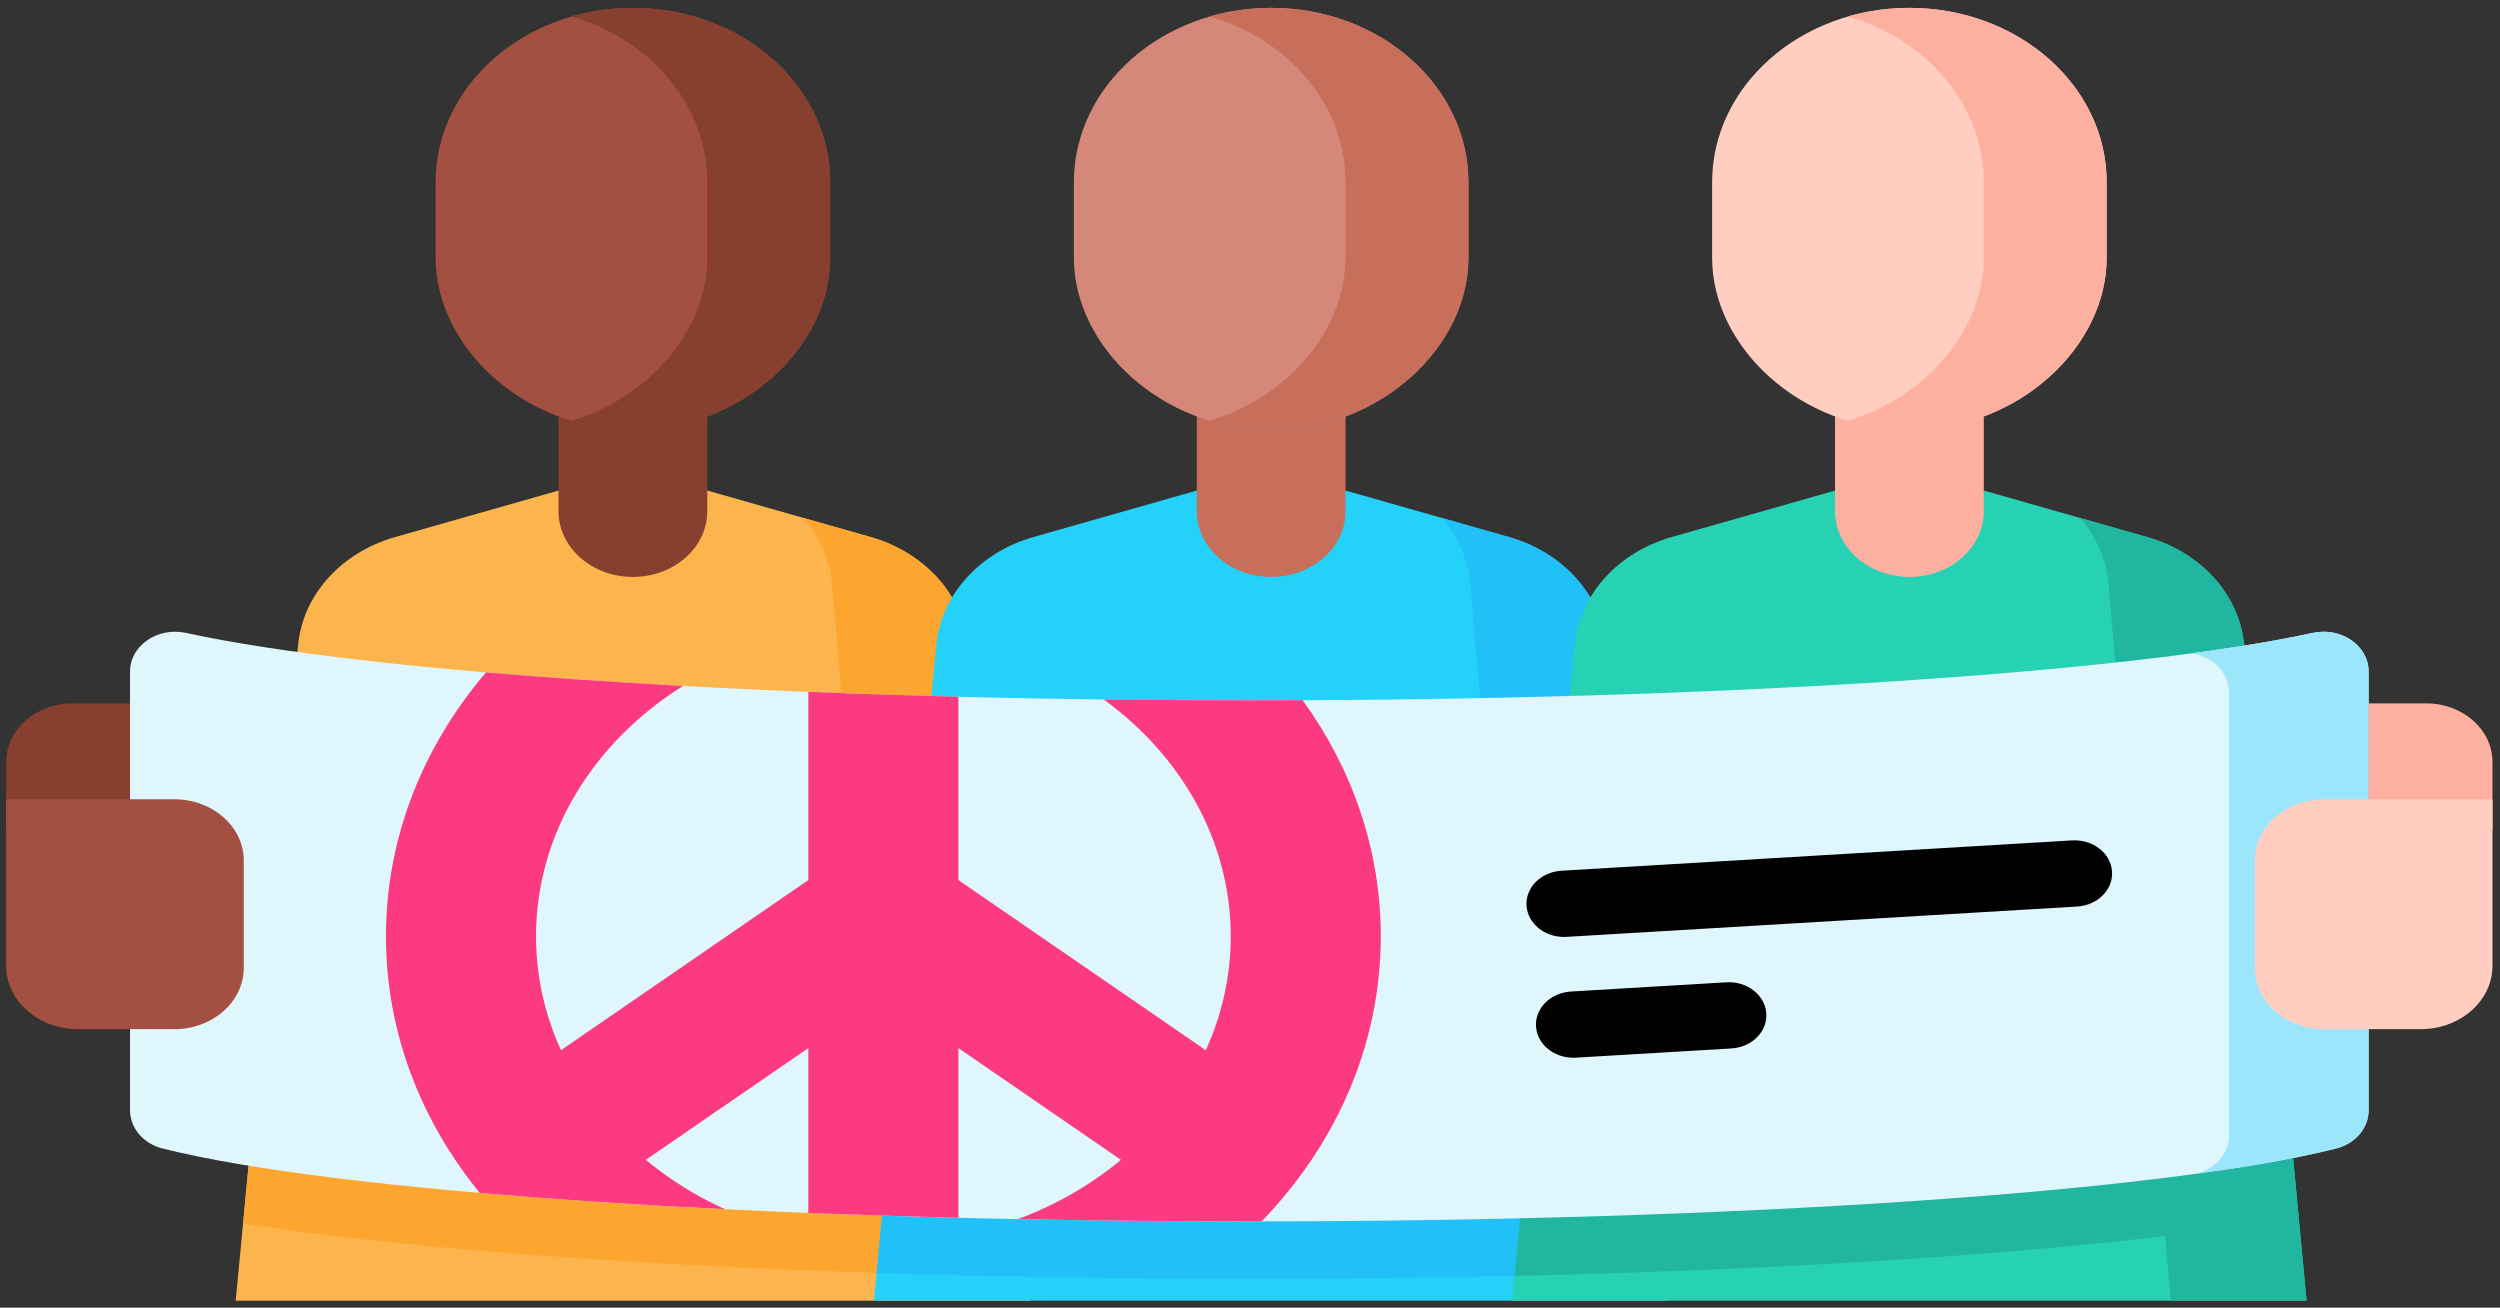 <svg width="130" height="68" viewBox="0 0 130 68" fill="none" xmlns="http://www.w3.org/2000/svg">
<rect x="0" y="0" width="130" height="68" fill="#333333" stroke="none"/>
<path d="M53.564 67.635H12.257L15.501 33.539C15.748 30.939 17.739 28.726 20.549 27.926L32.911 24.408L45.272 27.926C48.083 28.726 50.074 30.939 50.321 33.539L53.564 67.635Z" fill="#FCB44D"/>
<path d="M13.702 52.454L12.64 63.624C21.887 65.078 36.605 66.078 53.448 66.392L52.121 52.454H13.702Z" fill="#FCA62F"/>
<path d="M53.565 67.635H46.502L43.26 30.306C43.14 29.056 42.616 27.894 41.794 26.938L45.273 27.927C48.083 28.726 50.074 30.939 50.32 33.538L53.565 67.635Z" fill="#FCA62F"/>
<path d="M36.779 19.076V26.583C36.779 28.47 35.047 30 32.911 30C30.775 30 29.043 28.47 29.043 26.583V19.076H36.779Z" fill="#873F30"/>
<path d="M32.911 0.41C27.246 0.41 22.653 4.467 22.653 9.472V13.409C22.653 18.046 27.246 22.355 32.911 22.355C38.576 22.355 43.169 18.046 43.169 13.409V9.472C43.168 4.467 38.576 0.41 32.911 0.41Z" fill="#A34F41"/>
<path d="M43.169 9.473V13.409C43.169 18.046 38.575 22.353 32.912 22.353C31.796 22.353 30.723 22.185 29.716 21.88C33.818 20.643 36.777 17.134 36.777 13.409V9.473C36.777 5.453 33.818 2.043 29.716 0.856C30.723 0.567 31.796 0.409 32.912 0.409C38.575 0.409 43.169 4.467 43.169 9.473Z" fill="#873F30"/>
<path d="M86.753 67.635H45.446L48.69 33.539C48.937 30.939 50.928 28.726 53.738 27.926L66.1 24.408L78.461 27.926C81.272 28.726 83.263 30.939 83.51 33.539L86.753 67.635Z" fill="#24D1F8"/>
<path d="M46.891 52.454L45.585 66.192C51.722 66.392 58.242 66.5 64.965 66.5C72.52 66.5 79.823 66.366 86.609 66.113L85.309 52.454H46.891Z" fill="#21C1F8"/>
<path d="M86.754 67.635H79.692L76.447 30.306C76.328 29.056 75.806 27.894 74.984 26.938L78.462 27.927C81.273 28.726 83.263 30.939 83.51 33.538L86.754 67.635Z" fill="#21C1F8"/>
<path d="M69.968 19.076V26.583C69.968 28.47 68.236 30 66.1 30C63.964 30 62.232 28.47 62.232 26.583V19.076H69.968Z" fill="#C86F5C"/>
<path d="M66.1 0.41C60.435 0.41 55.842 4.467 55.842 9.472V13.409C55.842 18.046 60.435 22.355 66.1 22.355C71.765 22.355 76.357 18.046 76.357 13.409V9.472C76.357 4.467 71.765 0.41 66.1 0.41Z" fill="#D5887A"/>
<path d="M76.358 9.473V13.409C76.358 18.046 71.764 22.353 66.101 22.353C64.985 22.353 63.912 22.185 62.905 21.88C67.007 20.643 69.966 17.134 69.966 13.409V9.473C69.966 5.453 67.007 2.043 62.905 0.856C63.912 0.567 64.985 0.409 66.101 0.409C71.764 0.409 76.358 4.467 76.358 9.473Z" fill="#C86F5C"/>
<path d="M119.943 67.635H78.635L81.879 33.539C82.126 30.939 84.117 28.726 86.927 27.926L99.289 24.408L111.65 27.926C114.461 28.726 116.452 30.939 116.699 33.539L119.943 67.635Z" fill="#27D1B3"/>
<path d="M80.079 52.454L78.758 66.345C96.059 65.954 110.902 64.834 119.526 63.243L118.499 52.454H80.079V52.454Z" fill="#20B69F"/>
<path d="M119.942 67.635H112.882L109.637 30.306C109.52 29.056 108.996 27.894 108.174 26.938L111.65 27.927C114.46 28.726 116.451 30.939 116.7 33.538L119.942 67.635Z" fill="#20B69F"/>
<path d="M103.157 19.076V26.583C103.157 28.47 101.425 30 99.289 30C97.153 30 95.421 28.47 95.421 26.583V19.076H103.157Z" fill="#FDB0A0"/>
<path d="M99.289 0.41C93.624 0.41 89.031 4.467 89.031 9.472V13.409C89.031 18.046 93.624 22.355 99.289 22.355C104.954 22.355 109.546 18.046 109.546 13.409V9.472C109.546 4.467 104.954 0.41 99.289 0.41Z" fill="#FFCEC0"/>
<path d="M109.547 9.473V13.409C109.547 18.046 104.953 22.353 99.29 22.353C98.174 22.353 97.101 22.185 96.094 21.88C100.196 20.643 103.155 17.134 103.155 13.409V9.473C103.155 5.453 100.196 2.043 96.094 0.856C97.101 0.567 98.174 0.409 99.29 0.409C104.953 0.409 109.547 4.467 109.547 9.473Z" fill="#FDB0A0"/>
<path d="M123.168 57.734C123.168 58.655 122.482 59.469 121.48 59.721C112.682 61.941 90.697 63.513 64.965 63.513C39.232 63.513 17.247 61.94 8.449 59.721C7.447 59.468 6.761 58.655 6.761 57.734V34.919C6.761 33.574 8.19 32.59 9.669 32.911C19.163 34.979 40.349 36.419 64.965 36.419C89.58 36.419 110.766 34.979 120.261 32.911C121.739 32.59 123.168 33.574 123.168 34.919V57.734Z" fill="#DFF6FD"/>
<path d="M67.738 36.41C66.819 36.415 65.893 36.417 64.965 36.417C62.4 36.417 59.871 36.401 57.392 36.371C61.422 39.297 63.997 43.732 63.997 48.691C63.997 50.783 63.534 52.78 62.701 54.611L49.838 45.764V36.231C47.161 36.164 44.554 36.079 42.033 35.976V45.764L29.17 54.611C28.337 52.78 27.874 50.783 27.874 48.691C27.874 43.318 30.897 38.561 35.517 35.67C31.852 35.47 28.418 35.234 25.27 34.965C22.005 38.791 20.07 43.546 20.07 48.691C20.07 53.667 21.881 58.279 24.95 62.034C28.798 62.365 33.08 62.65 37.697 62.877C36.191 62.197 34.807 61.328 33.581 60.313L42.033 54.501V63.073C44.554 63.172 47.158 63.257 49.838 63.326V54.501L58.289 60.313C56.736 61.602 54.926 62.652 52.931 63.395C56.82 63.47 60.844 63.512 64.965 63.512C65.178 63.512 65.391 63.512 65.605 63.509C69.468 59.518 71.801 54.34 71.801 48.691C71.801 44.175 70.31 39.959 67.738 36.41Z" fill="#FB3A82"/>
<path d="M123.168 34.92V57.733C123.168 58.654 122.481 59.469 121.481 59.721C119.612 60.193 117.148 60.634 114.178 61.039C114.188 61.037 114.195 61.035 114.204 61.033C115.214 60.779 115.907 59.957 115.907 59.028V36.016C115.907 34.98 115.064 34.154 114 33.968C116.439 33.639 118.542 33.285 120.261 32.911C121.739 32.59 123.168 33.573 123.168 34.92Z" fill="#9CE6FB"/>
<path d="M6.761 36.574V43.171H0.32V39.622C0.32 37.938 1.864 36.575 3.768 36.575H6.761V36.574Z" fill="#873F30"/>
<path d="M4.053 53.516H9.069C11.061 53.516 12.676 52.089 12.676 50.33V44.75C12.676 42.99 11.061 41.563 9.069 41.563H0.32V50.218C0.32 52.039 1.991 53.516 4.053 53.516Z" fill="#A34F41"/>
<path d="M123.168 36.574V43.171H129.609V39.622C129.609 37.938 128.066 36.575 126.161 36.575H123.168V36.574Z" fill="#FDB0A0"/>
<path d="M125.876 53.516H120.86C118.868 53.516 117.253 52.09 117.253 50.33V44.75C117.253 42.99 118.868 41.564 120.86 41.564H129.609V50.219C129.609 52.04 127.938 53.516 125.876 53.516Z" fill="#FFCEC0"/>
<path d="M81.458 48.717L108.009 47.14C109.085 47.076 109.897 46.255 109.825 45.305C109.753 44.355 108.822 43.636 107.748 43.701L81.197 45.278C80.122 45.341 79.309 46.163 79.381 47.113C79.45 48.023 80.308 48.721 81.326 48.721C81.37 48.721 81.414 48.72 81.458 48.717Z" fill="black"/>
<path d="M81.819 55.003C81.863 55.003 81.907 55.001 81.951 54.998L90.031 54.519C91.106 54.455 91.919 53.633 91.847 52.684C91.774 51.734 90.843 51.013 89.769 51.08L81.69 51.559C80.615 51.623 79.802 52.445 79.874 53.395C79.943 54.305 80.801 55.003 81.819 55.003Z" fill="black"/>
</svg>

